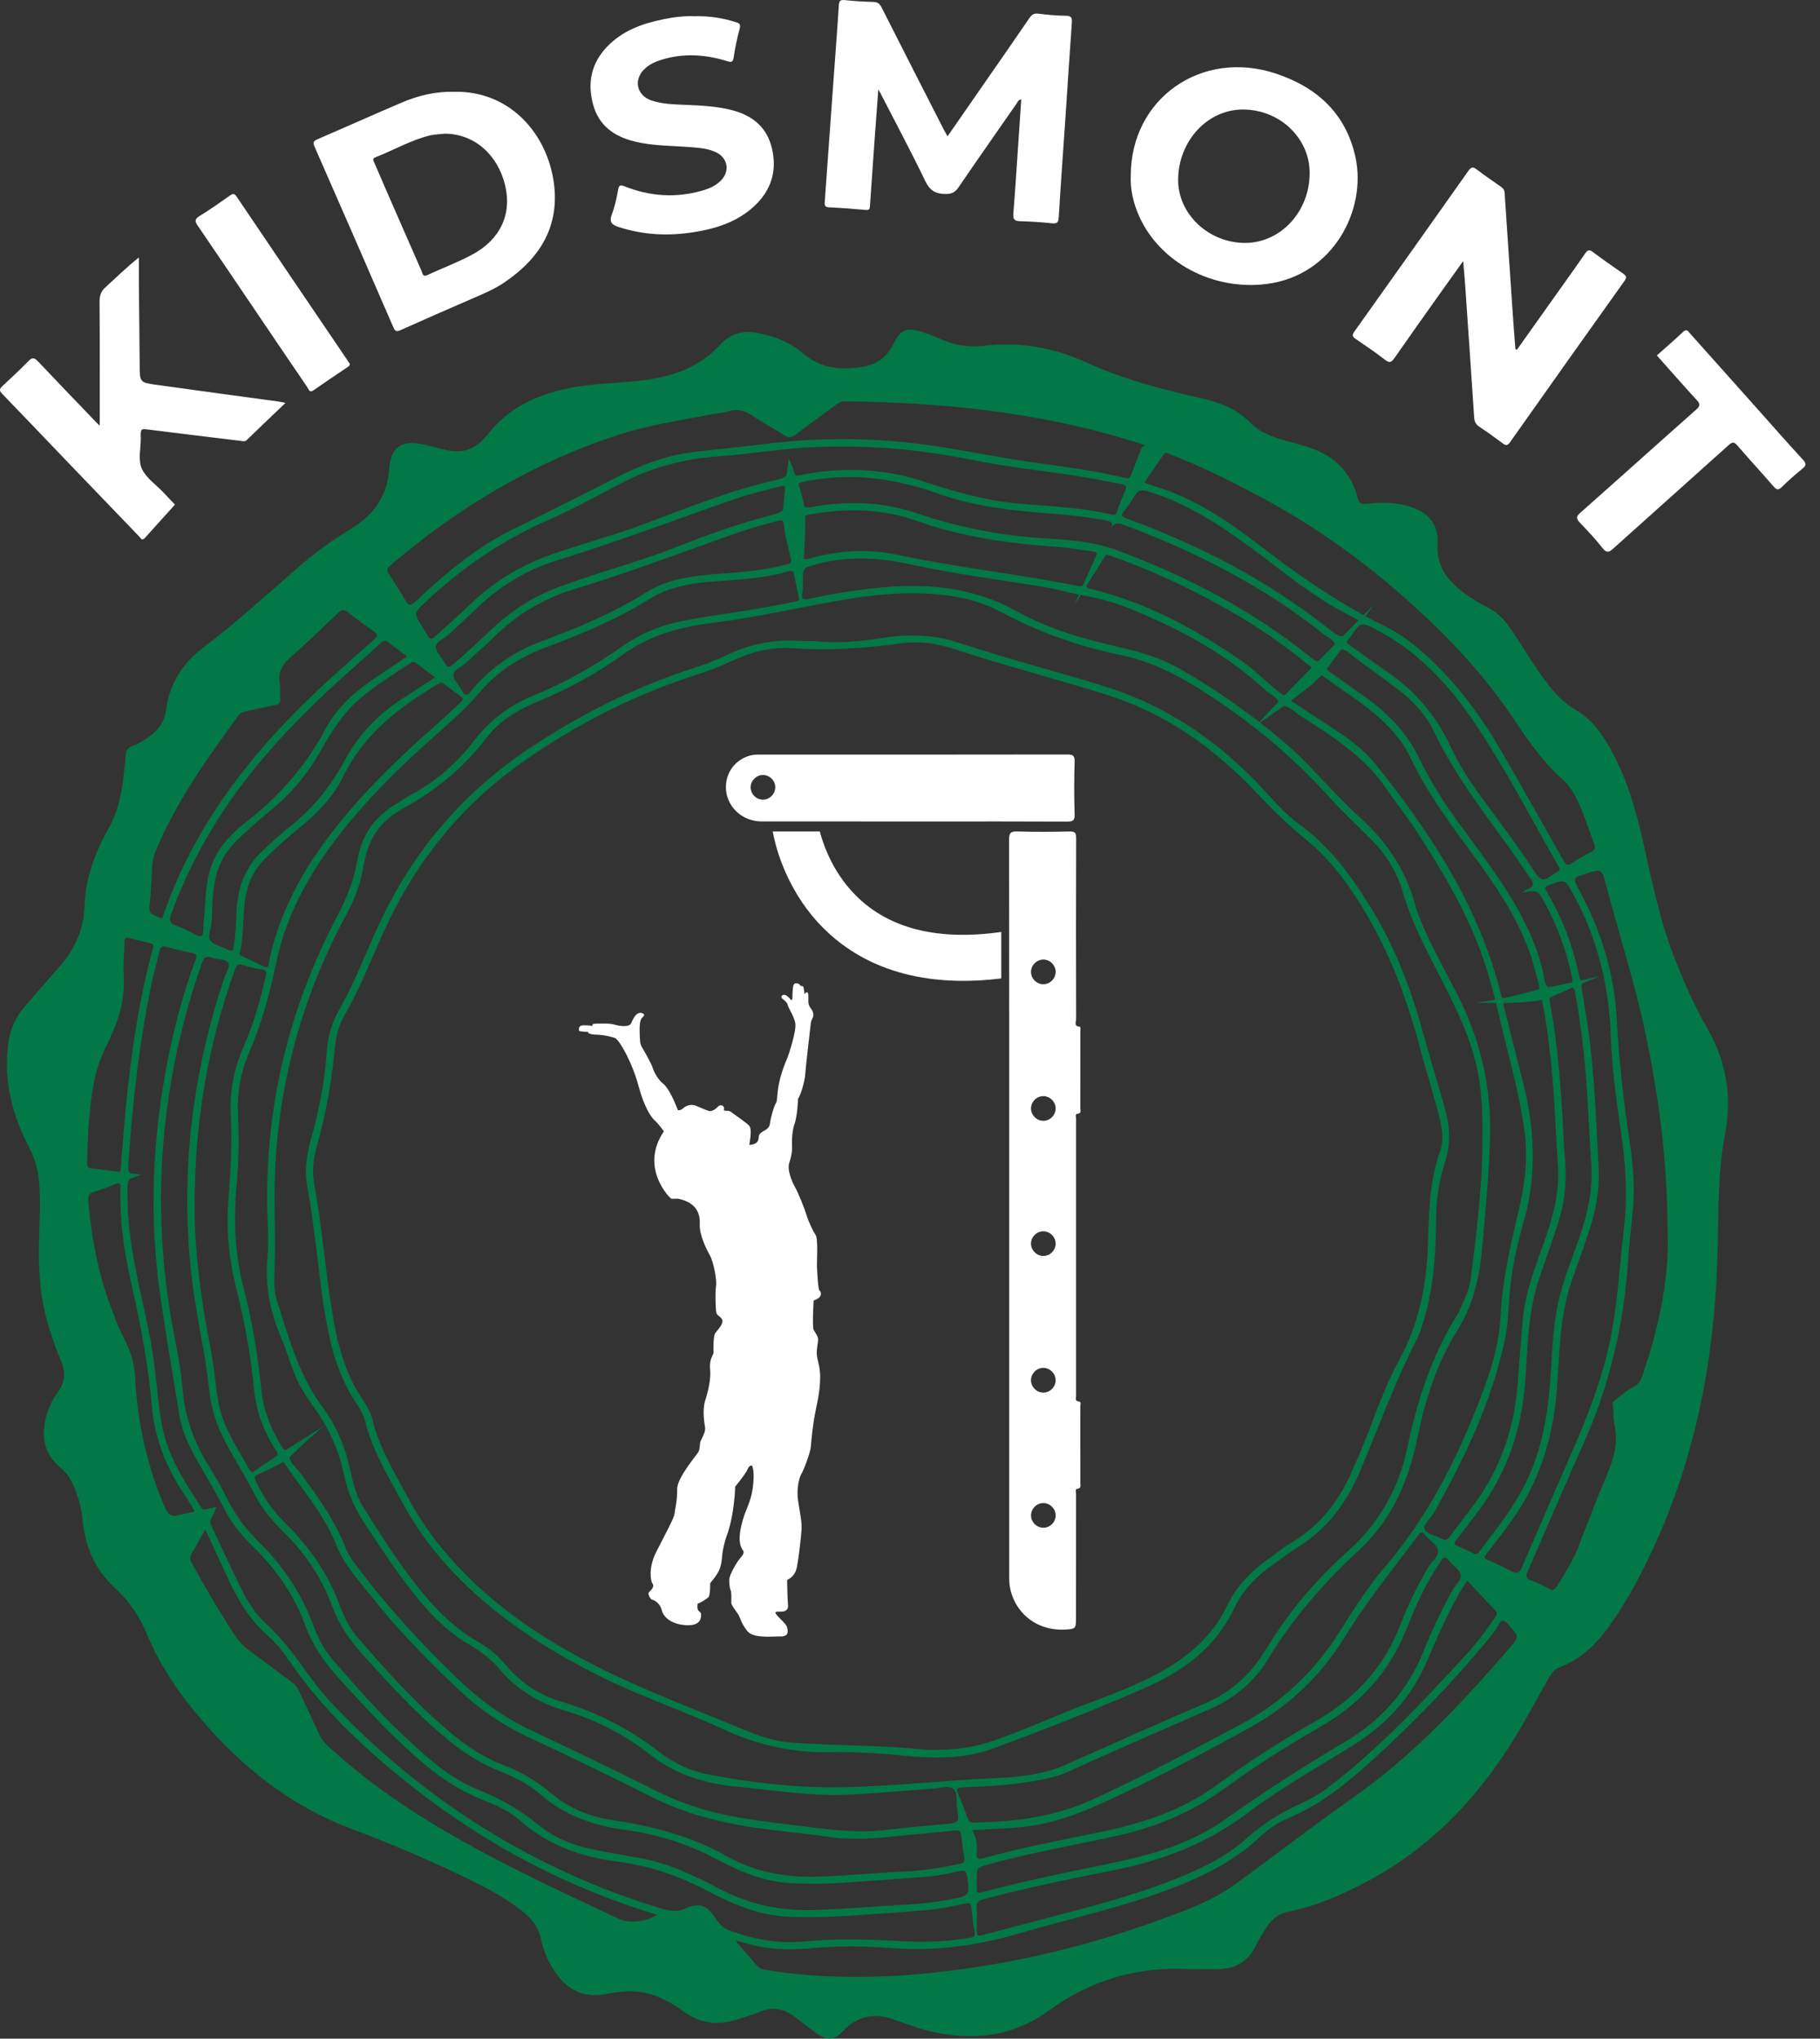 <svg width="67" height="75" viewBox="0 0 67 75" fill="none" xmlns="http://www.w3.org/2000/svg">
<rect x="0" y="0" width="67" height="75" fill="#333333" stroke="none"/>
<path d="M32.333 3.29C32.281 4.003 32.232 4.646 32.186 5.289C32.131 6.051 32.077 6.813 32.026 7.576C32.02 7.681 32.008 7.735 31.877 7.724C31.425 7.683 30.974 7.648 30.521 7.628C30.364 7.622 30.353 7.553 30.361 7.431C30.459 6.092 30.554 4.753 30.65 3.414C30.727 2.341 30.811 1.269 30.88 0.196C30.891 0.034 30.93 -0.013 31.098 0.004C31.451 0.042 31.807 0.062 32.162 0.072C32.323 0.076 32.39 0.15 32.458 0.281C33.219 1.786 33.987 3.287 34.754 4.788C34.789 4.857 34.832 4.924 34.883 5.013C35.391 4.282 35.888 3.566 36.384 2.851C36.891 2.121 37.399 1.392 37.9 0.658C37.986 0.533 38.07 0.485 38.225 0.503C38.56 0.544 38.898 0.578 39.234 0.579C39.454 0.58 39.47 0.669 39.457 0.85C39.372 2.02 39.3 3.19 39.22 4.362C39.139 5.569 39.047 6.775 38.977 7.982C38.965 8.183 38.92 8.235 38.719 8.214C38.33 8.172 37.939 8.15 37.548 8.138C37.355 8.131 37.288 8.075 37.304 7.87C37.377 6.958 37.434 6.044 37.496 5.13C37.529 4.642 37.562 4.156 37.596 3.658C37.487 3.666 37.465 3.751 37.425 3.809C36.708 4.837 35.989 5.864 35.281 6.899C35.157 7.08 35.029 7.138 34.806 7.137C34.437 7.135 34.23 7.008 34.062 6.66C33.538 5.573 32.969 4.51 32.416 3.437C32.403 3.408 32.385 3.38 32.333 3.29Z" fill="white"/>
<path d="M55.843 12.867C56.243 12.304 56.643 11.742 57.042 11.18C57.48 10.563 57.922 9.95 58.352 9.329C58.443 9.197 58.504 9.169 58.639 9.272C59.002 9.544 59.374 9.804 59.747 10.062C59.858 10.139 59.904 10.192 59.807 10.329C58.397 12.304 56.991 14.283 55.591 16.266C55.49 16.41 55.428 16.394 55.307 16.302C55.031 16.093 54.748 15.892 54.459 15.7C54.325 15.611 54.278 15.504 54.268 15.349C54.16 13.709 54.046 12.068 53.933 10.427C53.916 10.174 53.89 9.92 53.863 9.606C53.573 10.011 53.312 10.375 53.053 10.739C52.477 11.551 51.898 12.361 51.33 13.178C51.221 13.335 51.149 13.362 50.987 13.237C50.636 12.965 50.268 12.714 49.9 12.464C49.776 12.38 49.771 12.32 49.858 12.199C51.261 10.23 52.661 8.259 54.057 6.284C54.153 6.148 54.221 6.125 54.359 6.231C54.648 6.453 54.95 6.657 55.249 6.866C55.332 6.924 55.384 6.985 55.391 7.1C55.494 8.679 55.602 10.257 55.71 11.835C55.732 12.17 55.761 12.506 55.787 12.841C55.805 12.851 55.823 12.859 55.843 12.867Z" fill="white"/>
<path d="M16.377 4.918C16.208 4.941 16.023 4.937 15.838 4.98C15.124 5.153 14.493 5.525 13.817 5.789C13.699 5.835 13.742 5.9 13.777 5.979C13.893 6.238 14.001 6.501 14.114 6.76C14.583 7.832 15.05 8.905 15.522 9.976C15.559 10.057 15.558 10.201 15.731 10.12C16.278 9.867 16.846 9.655 17.376 9.371C18.42 8.814 18.851 7.876 18.596 6.822C18.318 5.673 17.451 4.925 16.377 4.918ZM16.716 3.376C18.707 3.334 20.061 4.822 20.364 6.568C20.655 8.247 19.923 9.477 18.562 10.394C18.192 10.643 17.782 10.814 17.374 10.99C16.496 11.37 15.618 11.754 14.744 12.146C14.594 12.213 14.542 12.185 14.479 12.038C13.52 9.825 12.556 7.616 11.585 5.408C11.514 5.249 11.529 5.189 11.693 5.12C12.728 4.676 13.755 4.213 14.79 3.773C15.39 3.517 16.019 3.363 16.716 3.376Z" fill="white"/>
<path d="M45.754 4.029C44.458 4.03 43.395 5.169 43.371 6.583C43.348 7.857 44.481 8.938 45.837 8.937C47.15 8.936 48.216 7.778 48.213 6.359C48.211 5.076 47.106 4.028 45.754 4.029ZM41.627 6.463C41.627 3.623 44.232 1.801 46.965 2.706C48.483 3.209 49.553 4.179 49.901 5.793C50.315 7.706 49.093 10.127 46.639 10.446C44.653 10.703 42.694 9.658 41.933 7.948C41.717 7.464 41.605 6.956 41.627 6.463Z" fill="white"/>
<path d="M3.671 15.658C3.671 14.113 3.677 12.619 3.665 11.123C3.663 10.892 3.706 10.725 3.884 10.566C4.28 10.211 4.655 9.833 5.112 9.474C5.112 9.796 5.11 10.118 5.112 10.439C5.121 11.436 5.135 12.432 5.142 13.43C5.147 14.062 5.142 14.072 5.769 14.159C7.256 14.368 8.746 14.566 10.234 14.77C10.312 14.781 10.388 14.799 10.509 14.823C10.016 15.294 9.549 15.739 9.085 16.188C9.013 16.257 8.936 16.229 8.859 16.22C7.748 16.085 6.636 15.952 5.525 15.811C5.179 15.767 5.174 15.758 5.182 16.1C5.19 16.489 5.067 16.92 5.229 17.259C5.385 17.587 5.734 17.823 5.998 18.1C6.169 18.279 6.341 18.459 6.441 18.565C6.068 18.978 5.701 19.378 5.34 19.785C5.221 19.92 5.177 19.792 5.119 19.733C4.217 18.797 3.316 17.86 2.417 16.923C1.639 16.114 0.868 15.3 0.087 14.495C-0.03 14.375 -0.03 14.313 0.091 14.202C0.42 13.901 0.741 13.593 1.054 13.278C1.185 13.146 1.265 13.155 1.391 13.287C2.106 14.045 2.83 14.793 3.55 15.544C3.579 15.575 3.611 15.603 3.671 15.658Z" fill="white"/>
<path d="M25.557 0.598C26.104 0.581 26.611 0.663 27.107 0.821C27.222 0.857 27.27 0.9 27.232 1.045C27.139 1.396 27.06 1.754 27.008 2.113C26.98 2.305 26.91 2.293 26.766 2.249C25.959 1.999 25.146 1.947 24.329 2.206C24.115 2.274 23.914 2.367 23.747 2.519C23.309 2.917 23.426 3.508 23.985 3.697C24.393 3.835 24.823 3.84 25.249 3.858C25.819 3.883 26.387 3.908 26.942 4.051C27.708 4.248 28.244 4.687 28.424 5.484C28.61 6.31 28.379 7.016 27.761 7.589C27.137 8.167 26.361 8.411 25.541 8.541C24.605 8.69 23.683 8.647 22.774 8.352C22.524 8.27 22.415 8.17 22.525 7.883C22.635 7.595 22.701 7.286 22.755 6.981C22.788 6.797 22.848 6.797 22.998 6.857C23.928 7.226 24.878 7.29 25.844 7.015C26.11 6.939 26.363 6.831 26.558 6.622C26.868 6.287 26.791 5.827 26.387 5.617C26.096 5.466 25.775 5.443 25.456 5.416C24.757 5.358 24.051 5.375 23.363 5.206C22.612 5.021 22.047 4.628 21.834 3.847C21.618 3.05 21.765 2.33 22.343 1.724C22.907 1.132 23.638 0.868 24.416 0.709C24.801 0.631 25.189 0.581 25.557 0.598Z" fill="white"/>
<path d="M60.994 13.076C61.319 12.787 61.649 12.503 61.964 12.206C62.097 12.082 62.145 12.19 62.212 12.263C63.036 13.185 63.859 14.107 64.683 15.029C65.246 15.659 65.802 16.296 66.376 16.916C66.51 17.062 66.49 17.129 66.351 17.244C66.09 17.458 65.834 17.681 65.594 17.918C65.462 18.048 65.397 18.018 65.287 17.892C64.851 17.388 64.396 16.899 63.961 16.393C63.838 16.25 63.775 16.251 63.635 16.377C62.22 17.651 60.796 18.914 59.382 20.187C59.224 20.328 59.143 20.35 58.996 20.165C58.739 19.837 58.451 19.532 58.162 19.23C58.027 19.087 58.011 19.009 58.177 18.863C59.604 17.603 61.017 16.329 62.443 15.068C62.591 14.936 62.599 14.867 62.464 14.72C61.97 14.183 61.49 13.634 60.994 13.076Z" fill="white"/>
<path d="M12.88 13.395C12.877 13.454 12.839 13.476 12.801 13.501C12.382 13.785 11.96 14.066 11.545 14.356C11.386 14.467 11.363 14.318 11.313 14.245C10.736 13.402 10.164 12.555 9.591 11.709C8.822 10.576 8.058 9.441 7.285 8.311C7.179 8.156 7.149 8.067 7.343 7.949C7.729 7.714 8.1 7.452 8.47 7.19C8.588 7.106 8.637 7.125 8.715 7.24C10.078 9.258 11.446 11.273 12.813 13.288C12.839 13.325 12.861 13.363 12.88 13.395Z" fill="white"/>
<path d="M46.7 26.355C46.655 26.383 46.621 26.473 46.561 26.405C46.539 26.38 46.606 26.325 46.652 26.302C46.668 26.32 46.684 26.338 46.7 26.355Z" fill="#087A4A"/>
<path d="M11.317 52.88C11.413 52.81 11.507 52.74 11.602 52.671C11.613 52.685 11.623 52.699 11.634 52.713C11.544 52.783 11.455 52.854 11.366 52.924C11.35 52.91 11.333 52.895 11.317 52.88Z" fill="#087A4A"/>
<path d="M38.41 50.323C38.162 50.322 37.952 50.533 37.954 50.782C37.956 51.021 38.154 51.223 38.393 51.232C38.642 51.24 38.856 51.037 38.862 50.787C38.866 50.538 38.658 50.326 38.41 50.323ZM38.399 55.296C38.151 55.302 37.946 55.518 37.955 55.766C37.964 56.005 38.167 56.203 38.405 56.205C38.653 56.207 38.864 55.997 38.863 55.748C38.861 55.5 38.647 55.291 38.399 55.296ZM38.862 45.756C38.864 45.508 38.653 45.297 38.405 45.298C38.158 45.299 37.949 45.513 37.954 45.761C37.96 45.999 38.159 46.2 38.397 46.205C38.645 46.212 38.859 46.005 38.862 45.756ZM38.399 40.326C38.151 40.33 37.946 40.548 37.955 40.796C37.964 41.034 38.166 41.232 38.404 41.234C38.652 41.237 38.863 41.027 38.862 40.779C38.861 40.531 38.647 40.322 38.399 40.326ZM38.862 35.764C38.867 35.515 38.659 35.302 38.411 35.301C38.174 35.3 37.968 35.494 37.955 35.733C37.943 35.981 38.144 36.201 38.393 36.209C38.641 36.217 38.856 36.013 38.862 35.764ZM37.152 44.497C37.152 39.961 37.154 35.427 37.147 30.892C37.147 30.653 37.199 30.581 37.446 30.589C38.087 30.608 38.729 30.604 39.37 30.59C39.57 30.586 39.617 30.637 39.617 30.836C39.608 33.054 39.611 35.273 39.616 37.491C39.616 37.587 39.522 37.75 39.742 37.772C39.795 37.778 39.771 37.884 39.771 37.944C39.772 38.889 39.773 39.833 39.77 40.778C39.77 40.852 39.822 40.957 39.668 40.974C39.566 40.984 39.614 41.09 39.614 41.15C39.612 44.553 39.612 47.957 39.614 51.36C39.614 51.433 39.558 51.542 39.712 51.558C39.819 51.569 39.769 51.674 39.769 51.734C39.772 52.678 39.772 53.622 39.771 54.567C39.771 54.656 39.809 54.756 39.647 54.774C39.575 54.783 39.613 54.917 39.613 54.992C39.611 56.516 39.612 58.04 39.611 59.563C39.611 59.914 39.578 59.929 39.23 59.95C38.111 60.014 37.324 59.279 37.174 58.366C37.152 58.227 37.152 58.083 37.152 57.94C37.151 53.459 37.152 48.977 37.152 44.497Z" fill="white"/>
<path d="M28.54 28.975C28.547 28.727 28.339 28.513 28.091 28.511C27.853 28.509 27.647 28.704 27.634 28.941C27.62 29.189 27.821 29.409 28.069 29.418C28.317 29.428 28.534 29.225 28.54 28.975ZM34.456 30.221C32.318 30.221 30.18 30.223 28.043 30.22C27.152 30.218 26.531 29.413 26.777 28.593C26.915 28.136 27.338 27.796 27.817 27.764C27.887 27.759 27.959 27.762 28.031 27.762C32.316 27.762 34.995 27.763 39.279 27.757C39.49 27.757 39.567 27.789 39.56 28.024C39.541 28.665 39.538 29.307 39.561 29.948C39.571 30.203 39.48 30.227 39.264 30.226C37.126 30.218 36.593 30.221 34.456 30.221Z" fill="white"/>
<path d="M60.423 50.709C60.366 50.87 60.252 50.965 60.124 51.032C60.005 51.093 59.901 51.16 59.81 51.234V51.233L59.365 51.574L59.401 52.042C59.396 52.145 59.405 52.257 59.426 52.374V52.381V52.38C59.431 52.404 59.435 52.428 59.44 52.453C59.585 53.114 59.387 53.726 59.126 54.335C58.762 55.184 58.442 56.053 58.103 56.913C57.896 57.437 57.599 57.912 57.297 58.386C57.223 58.502 57.158 58.516 57.039 58.454C56.818 58.339 56.594 58.226 56.361 58.14C56.163 58.068 56.163 57.979 56.24 57.804C56.925 56.251 57.586 54.687 58.281 53.137C59.25 50.977 59.784 48.715 59.937 46.356C59.979 45.699 60.066 45.044 60.122 44.388C60.193 43.529 60.094 42.677 59.968 41.833C59.75 40.377 59.593 38.918 59.514 37.45C59.424 35.774 58.929 34.222 58.138 32.752C57.892 32.295 57.899 32.291 58.388 32.139C58.963 31.96 58.967 31.959 59.122 32.549C59.609 34.388 60.194 36.201 60.585 38.065C61.062 40.345 61.377 42.644 61.392 45.341C61.456 46.952 61.085 48.855 60.423 50.709ZM55.627 57.797C55.354 57.648 55.069 57.52 54.782 57.4C54.622 57.334 54.637 57.275 54.729 57.157C55.036 56.764 55.339 56.368 55.632 55.965C56.681 54.519 57.176 52.881 57.313 51.114C57.416 49.786 57.409 48.443 57.848 47.158C58.104 46.41 58.394 45.672 58.612 44.912C58.795 44.273 58.887 43.627 58.851 42.961C58.761 41.307 58.706 39.651 58.486 38.008C58.415 37.479 58.323 36.953 58.237 36.426C58.221 36.33 58.194 36.235 58.265 36.172C58.49 36.079 58.717 35.988 58.921 35.911C58.921 35.911 58.598 35.982 58.202 36.069C58.166 36.034 58.145 35.982 58.133 35.917C57.911 34.799 57.505 33.752 56.923 32.773C56.853 32.655 56.87 32.616 56.999 32.568C57.632 32.333 57.613 32.338 57.936 32.932C58.819 34.552 59.235 36.286 59.298 38.121C59.34 39.314 59.507 40.497 59.678 41.678C59.843 42.827 59.927 43.971 59.787 45.135C59.64 46.354 59.575 47.582 59.371 48.796C59.122 50.27 58.623 51.665 58.034 53.031C57.37 54.574 56.689 56.11 56.029 57.654C55.929 57.885 55.833 57.909 55.627 57.797ZM55.54 60.667C53.81 62.665 52.002 64.594 49.834 66.117C48.347 67.161 46.916 68.276 45.447 69.34C44.612 69.945 43.638 70.285 42.677 70.636C40.051 71.596 37.347 72.236 34.57 72.55C32.439 72.791 30.306 72.818 28.179 72.47C28.037 72.446 27.933 72.396 27.841 72.287C27.607 72.007 27.362 71.736 27.122 71.461C27.111 71.449 27.109 71.429 27.096 71.388C27.474 71.493 27.837 71.608 28.214 71.656C28.791 71.731 29.368 71.721 29.947 71.669C30.899 71.584 31.852 71.591 32.802 71.668C34.414 71.798 35.976 71.581 37.522 71.128C39.304 70.606 41.123 70.214 42.87 69.571C44.148 69.102 45.365 68.532 46.374 67.587C46.666 67.313 46.996 67.069 47.366 66.917C48.573 66.42 49.569 65.619 50.52 64.754C52.05 63.362 53.492 61.885 54.805 60.284C54.935 60.126 55.068 59.965 55.161 59.786C55.288 59.542 55.376 59.597 55.527 59.766C55.931 60.211 55.939 60.206 55.54 60.667ZM26.814 71.002C26.572 70.908 26.427 70.707 26.3 70.513C26.032 70.099 25.714 69.982 25.261 70.201C24.941 70.357 24.616 70.3 24.28 70.196C19.607 68.76 15.615 66.233 12.249 62.7C11.787 62.216 11.398 61.672 11.007 61.13C10.637 60.615 10.229 60.132 9.762 59.702C9.374 59.346 9.106 58.903 8.877 58.441C8.495 57.668 8.139 56.882 7.769 56.104C7.726 56.013 7.731 55.942 7.778 55.854C7.822 55.774 7.89 55.702 7.902 55.579L7.963 55.443L7.496 55.541C7.365 55.455 7.289 55.273 7.191 55.121C6.632 54.259 6.117 53.38 5.946 52.342C5.833 51.648 5.768 50.947 5.686 50.25C5.557 49.134 5.264 48.049 5.045 46.95C4.843 45.944 4.68 44.935 4.695 43.905C4.698 43.707 4.664 43.492 4.785 43.365L5.097 43.251C5.101 43.251 5.104 43.25 5.109 43.25C5.107 43.249 5.106 43.249 5.103 43.249L5.2 43.214L4.809 43.165C4.705 43.108 4.713 43.016 4.73 42.76C4.881 40.511 5.135 38.275 5.605 36.068C5.681 35.712 5.788 35.362 5.866 35.007C5.903 34.84 5.969 34.788 6.139 34.836C6.447 34.923 6.759 35.002 7.072 35.06C7.254 35.093 7.251 35.163 7.197 35.306C6.748 36.527 6.413 37.78 6.164 39.056C5.599 41.947 5.482 44.853 5.914 47.772C6.129 49.224 6.372 50.671 6.614 52.119C6.714 52.715 6.985 53.249 7.28 53.769C7.621 54.372 7.981 54.965 8.297 55.584C8.554 56.088 8.926 56.515 9.326 56.909C10.177 57.745 10.838 58.699 11.251 59.824C11.511 60.535 11.933 61.145 12.442 61.706C13.46 62.828 14.481 63.945 15.647 64.92C16.288 65.456 16.978 65.899 17.756 66.209C18.245 66.402 18.737 66.613 19.131 66.964C20.171 67.891 21.41 68.319 22.761 68.493C23.922 68.641 25.006 69.017 26.04 69.562C26.98 70.057 27.95 70.469 29.041 70.515C29.799 70.547 30.555 70.526 31.31 70.475C32.27 70.411 33.229 70.352 34.187 70.262C34.646 70.22 35.101 70.12 35.553 70.027C35.7 69.997 35.742 70.027 35.757 70.168C35.789 70.469 35.822 70.771 35.88 71.067C35.91 71.226 35.861 71.262 35.716 71.286C34.895 71.43 34.069 71.465 33.24 71.418C32.038 71.35 30.838 71.309 29.637 71.424C28.666 71.517 27.725 71.354 26.814 71.002ZM22.802 70.602C20.474 69.513 18.142 68.434 15.94 67.102C14.557 66.265 13.255 65.322 12.065 64.226C11.932 64.103 11.829 63.966 11.753 63.801C11.508 63.268 11.252 62.741 11.006 62.208C10.944 62.075 10.863 61.971 10.744 61.883C10.226 61.505 9.718 61.115 9.198 60.74C8.97 60.575 8.787 60.382 8.633 60.146C8.079 59.297 7.566 58.422 7.074 57.536C6.984 57.373 6.987 57.25 7.085 57.096C7.245 56.841 7.382 56.573 7.557 56.263C7.849 56.897 8.117 57.488 8.392 58.075C8.76 58.861 9.194 59.601 9.862 60.182C10.164 60.444 10.418 60.761 10.643 61.092C11.896 62.932 13.509 64.421 15.246 65.783C17.935 67.889 20.909 69.453 24.188 70.441C23.835 70.696 23.167 70.772 22.802 70.602ZM6.055 55.423C5.402 53.891 5.055 52.293 4.971 50.635C4.948 50.184 4.822 49.764 4.622 49.358C3.815 47.727 3.396 45.991 3.252 44.182C3.237 43.995 3.279 43.894 3.474 43.841C3.724 43.771 3.971 43.679 4.21 43.574L4.308 43.539C4.428 43.509 4.445 43.583 4.436 43.727C4.425 43.887 4.434 44.048 4.434 44.208C4.444 45.264 4.625 46.297 4.857 47.322C5.188 48.781 5.462 50.249 5.592 51.74C5.695 52.91 6.107 53.967 6.76 54.937C6.884 55.121 6.993 55.316 7.115 55.502C7.149 55.553 7.16 55.591 7.151 55.616L6.801 55.69C6.741 55.698 6.684 55.708 6.628 55.727L6.434 55.767C6.246 55.774 6.15 55.646 6.055 55.423ZM3.49 39.657C3.599 39.117 3.859 38.602 4.094 38.094C4.427 37.379 4.603 36.646 4.552 35.852C4.528 35.462 4.575 35.069 4.581 34.677C4.583 34.53 4.614 34.465 4.779 34.514C5.018 34.585 5.262 34.637 5.505 34.692C5.613 34.715 5.671 34.73 5.632 34.879C4.921 37.504 4.649 40.194 4.452 42.895C4.445 42.978 4.46 43.082 4.404 43.113L3.295 42.972C3.226 42.944 3.203 42.888 3.205 42.793C3.225 41.741 3.283 40.687 3.49 39.657ZM5.52 33.165C5.557 32.758 5.589 32.349 5.598 31.94C5.603 31.694 5.661 31.474 5.756 31.248C6.514 29.451 7.639 27.884 8.777 26.323C8.856 26.216 8.961 26.19 9.073 26.166C9.42 26.089 9.767 26.011 10.116 25.941C10.258 25.913 10.333 25.864 10.315 25.698C10.295 25.513 10.329 25.321 10.297 25.139C10.225 24.724 10.392 24.443 10.7 24.175C11.305 23.648 11.881 23.091 12.458 22.535C12.593 22.404 12.677 22.417 12.812 22.524C13.119 22.767 13.433 23.003 13.756 23.224C13.926 23.34 13.906 23.408 13.765 23.532C12.767 24.42 11.758 25.296 10.822 26.25C9.16 27.946 7.726 29.807 6.705 31.964C6.424 32.557 6.187 33.172 5.965 33.794C5.921 33.777 5.888 33.767 5.856 33.753C5.472 33.586 5.48 33.586 5.52 33.165ZM14.307 23.638C14.52 23.812 14.746 23.969 14.985 24.147C14.513 24.467 14.07 24.764 13.631 25.066C12.945 25.537 12.358 26.114 11.968 26.846C11.251 28.19 10.276 29.294 9.079 30.227C8.465 30.706 7.932 31.268 7.715 32.059C7.589 32.519 7.568 32.989 7.536 33.459C7.518 33.726 7.489 33.991 7.478 34.258C7.468 34.472 7.388 34.486 7.215 34.394C6.98 34.268 6.739 34.15 6.49 34.059C6.257 33.973 6.215 33.867 6.303 33.627C6.893 32.002 7.709 30.502 8.728 29.108C10.004 27.365 11.529 25.863 13.144 24.442C13.438 24.183 13.732 23.924 14.017 23.655C14.121 23.556 14.192 23.544 14.307 23.638ZM14.355 20.816C16.855 18.672 19.637 17.011 22.777 15.993C23.867 15.64 25.01 15.472 26.137 15.253C26.355 15.21 26.581 15.196 26.793 15.133C27.136 15.03 27.423 15.105 27.714 15.304C28.081 15.554 28.481 15.756 28.851 16.002C29.034 16.124 29.154 16.097 29.317 15.971C29.803 15.596 30.305 15.241 30.799 14.875C30.886 14.81 30.971 14.764 31.087 14.765C34.654 14.8 38.178 15.155 41.607 16.204C41.8 16.264 41.993 16.328 42.187 16.39C42.057 16.393 42.023 16.481 41.987 16.577C41.877 16.868 41.757 17.155 41.652 17.448C41.609 17.568 41.562 17.618 41.422 17.584C40.089 17.252 38.72 17.128 37.368 16.911C36.358 16.748 35.354 16.546 34.342 16.398C32.25 16.091 30.154 16.079 28.055 16.344C27.216 16.45 26.373 16.526 25.535 16.63C24.57 16.748 23.67 17.073 22.806 17.509C21.521 18.159 20.238 18.814 18.942 19.442C17.565 20.109 16.405 21.086 15.3 22.126C15.111 22.303 15.033 22.29 14.912 22.07C14.733 21.743 14.525 21.431 14.319 21.119C14.238 20.998 14.228 20.925 14.355 20.816ZM56.388 31.909C55.803 31.025 55.158 30.184 54.535 29.328C54.104 28.738 53.705 28.127 53.398 27.463C52.857 26.292 52.043 25.363 50.974 24.648C50.537 24.355 50.12 24.037 49.689 23.738C49.621 23.691 49.585 23.654 49.584 23.605C49.717 23.425 49.848 23.244 49.971 23.076C50.17 22.893 50.31 22.971 50.782 23.226C52.332 24.062 53.458 25.337 54.408 26.776C55.487 28.409 56.391 30.147 57.358 31.847C57.38 31.886 57.399 31.925 57.414 31.954C57.42 32.038 57.357 32.05 57.316 32.079C56.757 32.471 56.758 32.47 56.388 31.909ZM35.628 66.901C35.514 66.593 35.4 66.282 35.266 65.983C35.182 65.793 35.245 65.766 35.423 65.758C36.419 65.715 37.415 65.665 38.396 65.462C38.711 65.396 39.022 65.316 39.313 65.183C41.045 64.399 42.788 63.638 44.532 62.88C45.435 62.488 46.172 61.872 46.687 61.027C47.603 59.525 48.738 58.217 50.033 57.026C51.227 55.929 51.852 54.495 52.172 52.928C52.46 51.514 52.886 50.159 53.659 48.926C54.246 47.992 54.474 46.951 54.568 45.862C54.688 44.477 54.827 43.097 54.853 41.705C54.89 39.883 54.466 38.184 53.64 36.566C53.144 35.593 52.592 34.646 52.204 33.619C52.173 33.535 52.138 33.453 52.117 33.367C51.782 32.036 51.052 30.96 50.038 30.049C49.051 29.162 48.226 28.109 47.21 27.249C46.94 27.021 46.666 26.8 46.388 26.584C46.544 26.478 46.869 26.254 47.232 25.99C47.253 25.985 47.272 25.982 47.292 25.982C47.477 25.982 47.663 26.201 47.85 26.32C49.033 27.07 50.21 27.82 51.031 29.005C51.41 29.554 51.822 30.081 52.186 30.641C53.162 32.145 54.078 33.687 54.643 35.393C54.794 35.85 54.923 36.313 55.042 36.779C54.826 36.818 54.589 36.853 54.329 36.885C54.329 36.885 54.647 36.899 55.072 36.9C55.251 37.615 55.413 38.335 55.597 39.049C55.811 39.876 55.987 40.71 56.114 41.557C56.256 42.507 56.157 43.44 55.943 44.365C55.634 45.699 55.311 47.026 55.242 48.407C55.176 49.708 54.714 50.923 54.225 52.121C53.411 54.118 52.396 55.994 50.986 57.644C50.343 58.396 49.815 59.236 49.287 60.07C48.38 61.501 47.188 62.631 45.697 63.426C43.87 64.4 42.042 65.376 40.153 66.233C38.772 66.859 37.32 67.024 35.832 67.054C35.712 67.058 35.667 67.004 35.628 66.901ZM7.811 35.236C8.012 35.317 8.331 35.259 8.41 35.437C8.475 35.58 8.305 35.828 8.238 36.029C7.133 39.358 6.685 42.766 6.983 46.266C7.082 47.422 7.286 48.559 7.498 49.697C7.598 50.238 7.653 50.789 7.726 51.336C7.821 52.053 8.089 52.707 8.449 53.329C8.777 53.899 9.112 54.466 9.414 55.05C9.67 55.546 10.039 55.962 10.431 56.35C11.223 57.131 11.833 58.024 12.219 59.071C12.466 59.738 12.851 60.318 13.33 60.847C14.318 61.937 15.307 63.022 16.441 63.966C17.028 64.454 17.656 64.862 18.366 65.148C18.904 65.364 19.435 65.607 19.872 65.995C20.777 66.792 21.853 67.164 23.021 67.322C24.186 67.481 25.291 67.82 26.333 68.376C27.223 68.851 28.145 69.244 29.181 69.283C29.831 69.308 30.481 69.307 31.13 69.259C32.16 69.183 33.192 69.122 34.22 69.031C34.6 68.998 34.974 68.906 35.349 68.83C35.502 68.799 35.57 68.822 35.596 68.995C35.707 69.747 35.712 69.739 34.948 69.886C33.99 70.07 33.017 70.078 32.05 70.152C31.34 70.207 30.628 70.247 29.916 70.268C28.706 70.303 27.57 70.057 26.494 69.492C25.564 69.004 24.62 68.548 23.571 68.359C22.906 68.239 22.238 68.138 21.579 67.98C20.927 67.825 20.334 67.557 19.816 67.132C19.163 66.597 18.445 66.177 17.66 65.869C16.556 65.436 15.706 64.643 14.86 63.854C13.921 62.977 13.072 62.014 12.234 61.043C11.923 60.681 11.707 60.258 11.544 59.816C11.104 58.625 10.421 57.601 9.516 56.715C9.011 56.22 8.605 55.65 8.296 55.008C8.108 54.616 7.877 54.244 7.648 53.872C7.121 53.016 6.802 52.095 6.719 51.09C6.638 50.094 6.392 49.124 6.239 48.14C6.033 46.826 5.93 45.505 5.925 44.017C5.946 41.186 6.429 38.278 7.422 35.455C7.499 35.237 7.575 35.14 7.811 35.236ZM15.346 24.412C15.556 24.576 15.771 24.733 16.017 24.917C15.632 25.169 15.288 25.405 14.934 25.625C13.975 26.221 13.208 26.999 12.676 27.997C12.149 28.987 11.444 29.821 10.556 30.505C10.26 30.733 9.997 31.002 9.718 31.251C9.046 31.85 8.752 32.618 8.709 33.501C8.688 33.946 8.672 34.39 8.605 34.832C8.583 34.982 8.531 35.023 8.4 34.94C8.385 34.931 8.367 34.927 8.351 34.92C8.142 34.819 7.867 34.77 7.745 34.605C7.619 34.436 7.773 34.167 7.786 33.94C7.813 33.461 7.813 32.979 7.894 32.502C7.995 31.894 8.256 31.374 8.697 30.94C9.11 30.533 9.546 30.15 9.995 29.786C10.718 29.201 11.298 28.505 11.758 27.697C12.172 26.969 12.604 26.251 13.255 25.697C13.834 25.204 14.483 24.814 15.11 24.392C15.203 24.33 15.267 24.351 15.346 24.412ZM41.423 18.05C41.317 18.296 41.224 18.546 41.129 18.794C41.095 18.881 41.072 18.962 40.946 18.933C39.882 18.69 38.796 18.625 37.713 18.547C36.459 18.455 35.26 18.134 34.077 17.737C32.552 17.226 31.006 17.166 29.439 17.482C29.377 17.495 29.325 17.498 29.282 17.491C29.154 17.134 29.04 16.867 29.04 16.867C29.04 16.867 29.002 17.133 28.958 17.479C28.845 17.602 28.651 17.643 28.441 17.691C26.808 18.069 25.258 18.704 23.692 19.285C22.608 19.688 21.491 19.991 20.398 20.364C19.205 20.77 18.161 21.401 17.259 22.281C16.858 22.673 16.427 23.034 16.017 23.417C15.883 23.541 15.806 23.522 15.729 23.367C15.673 23.256 15.6 23.154 15.535 23.047C15.226 22.545 15.233 22.553 15.672 22.14C17.001 20.891 18.48 19.879 20.156 19.144C21.075 18.742 21.958 18.254 22.847 17.787C23.968 17.2 25.16 16.884 26.419 16.791C27.503 16.711 28.576 16.535 29.661 16.467C31.728 16.341 33.772 16.51 35.798 16.921C37.038 17.172 38.296 17.303 39.545 17.494C40.135 17.584 40.72 17.695 41.304 17.818C41.463 17.853 41.482 17.914 41.423 18.05ZM48.528 24.323C48.45 24.341 48.375 24.28 48.207 24.146C46.082 22.444 43.702 21.203 41.161 20.258C40.328 19.949 39.442 19.859 38.565 19.812C36.9 19.723 35.289 19.403 33.711 18.871C32.452 18.446 31.158 18.422 29.86 18.655C29.748 18.675 29.669 18.672 29.609 18.643C29.566 18.383 29.483 18.084 29.392 17.807C29.462 17.731 29.631 17.708 29.953 17.656C31.515 17.401 33.022 17.623 34.494 18.147C35.834 18.623 37.224 18.789 38.63 18.889C39.331 18.94 40.03 19.02 40.722 19.149C40.903 19.184 41.003 19.234 40.9 19.461C41.04 19.158 41.248 19.265 41.438 19.335C44.06 20.317 46.531 21.577 48.728 23.332C48.877 23.45 49.133 23.544 49.136 23.711C48.867 23.984 48.638 24.215 48.528 24.323ZM47.156 25.513C46.646 25.126 46.205 24.654 45.675 24.29C43.97 23.122 42.173 22.148 40.143 21.665C40.036 21.639 39.989 21.608 39.998 21.548L40.723 20.396C40.761 20.408 40.802 20.422 40.843 20.435C42.362 20.953 43.804 21.639 45.2 22.428C46.275 23.035 47.29 23.73 48.288 24.561C48.057 24.793 47.668 25.192 47.288 25.586C47.241 25.584 47.202 25.549 47.156 25.513ZM30.837 65.754C29.246 65.772 27.656 65.582 26.087 65.285C25.409 65.157 24.799 64.862 24.259 64.445C23.182 63.615 22.003 63.001 20.697 62.615C19.896 62.377 19.209 61.947 18.662 61.301C18.373 60.959 18.043 60.654 17.652 60.434C16.633 59.864 15.868 59.032 15.172 58.118C14.524 57.266 13.948 56.367 13.381 55.462C13.113 55.033 12.994 54.545 12.889 54.06C12.708 53.22 12.378 52.45 11.867 51.761C10.996 50.586 10.627 49.195 10.191 47.835C10.087 47.512 10.087 47.166 10.102 46.827C10.14 45.99 10.117 45.154 10.107 44.316C10.065 40.489 10.974 36.896 12.807 33.539C13.119 32.966 13.298 32.358 13.411 31.726C13.561 30.887 13.977 30.239 14.722 29.812C14.753 29.795 14.781 29.771 14.812 29.754C16.036 29.096 17.081 28.234 17.926 27.121C18.419 26.474 19.121 26.088 19.86 25.782C20.958 25.326 21.993 24.761 22.955 24.064C23.945 23.346 25.087 23.058 26.271 22.909C27.765 22.721 29.232 22.391 30.712 22.124C32.145 21.865 33.586 21.71 35.042 21.93C35.672 22.025 36.279 22.21 36.837 22.509C38.236 23.257 39.712 23.782 41.263 24.099C42.656 24.383 43.837 25.103 44.987 25.891C46.419 26.871 47.728 27.989 48.892 29.28C49.392 29.836 49.943 30.346 50.471 30.876C51.029 31.434 51.431 32.089 51.651 32.847C52.021 34.123 52.682 35.264 53.271 36.44C53.79 37.477 54.262 38.531 54.446 39.687C54.577 40.517 54.592 41.354 54.567 42.553C54.527 43.806 54.356 45.408 54.148 47.007C54.102 47.362 53.96 47.691 53.818 48.018C53.764 48.14 53.714 48.265 53.643 48.377C52.694 49.891 52.165 51.556 51.799 53.294C51.489 54.769 50.766 56.042 49.638 57.05C48.459 58.103 47.446 59.286 46.633 60.641C46.593 60.709 46.54 60.771 46.497 60.839C45.974 61.671 45.256 62.286 44.359 62.668C42.641 63.399 40.94 64.167 39.234 64.922C38.408 65.288 37.513 65.38 36.624 65.418C34.693 65.5 32.768 65.731 30.837 65.754ZM34.73 67.113C34.03 67.17 33.329 67.24 32.63 67.322C31.674 67.436 30.729 67.337 29.782 67.214C28.776 67.084 27.765 66.987 26.769 66.783C25.876 66.6 25.016 66.312 24.2 65.907C22.64 65.131 21.072 64.37 19.495 63.629C18.529 63.174 17.674 62.55 16.902 61.812C15.516 60.486 14.219 59.08 13.074 57.536C12.941 57.356 12.81 57.172 12.731 56.965C12.337 55.937 11.696 55.062 11.052 54.188C10.914 54.001 10.664 53.809 10.662 53.61C10.889 53.393 11.312 52.943 11.978 52.43C12.293 52.987 12.523 53.582 12.654 54.223C12.787 54.885 13.054 55.488 13.427 56.054C14.065 57.02 14.698 57.988 15.439 58.881C15.978 59.53 16.578 60.104 17.313 60.53C17.708 60.759 18.076 61.032 18.369 61.383C19.014 62.155 19.834 62.648 20.784 62.929C21.933 63.269 22.979 63.801 23.921 64.542C24.846 65.269 25.919 65.614 27.076 65.724C28.414 65.851 29.748 66.076 31.095 66.028C32.188 65.988 33.28 65.876 34.373 65.8C34.62 65.783 34.927 65.677 35.099 65.815C35.258 65.944 35.199 66.265 35.232 66.502C35.313 67.075 35.311 67.064 34.73 67.113ZM9.507 54.236C9.52 54.23 9.534 54.223 9.547 54.218C9.797 54.106 10.193 53.922 10.435 53.781C11.113 54.795 11.934 55.694 12.378 56.839C12.653 57.55 13.174 58.1 13.636 58.686C14.624 59.942 15.741 61.08 16.901 62.175C17.651 62.881 18.497 63.46 19.43 63.898C20.951 64.61 22.465 65.338 23.965 66.096C25.381 66.813 26.905 67.146 28.469 67.328C29.159 67.408 29.849 67.482 30.536 67.58C31.492 67.716 32.438 67.61 33.386 67.514C33.979 67.454 34.573 67.404 35.167 67.341C35.316 67.326 35.373 67.371 35.387 67.522C35.413 67.797 35.454 68.07 35.499 68.342C35.522 68.487 35.478 68.538 35.33 68.57C34.684 68.708 34.036 68.818 33.376 68.848C32.281 68.897 31.191 69.007 30.096 69.042C28.904 69.078 27.771 68.867 26.731 68.277C25.415 67.529 23.983 67.179 22.506 66.952C21.692 66.827 20.951 66.522 20.309 65.988C19.787 65.553 19.213 65.192 18.575 64.952C17.446 64.53 16.56 63.762 15.702 62.954C14.805 62.111 13.987 61.193 13.182 60.263C12.882 59.915 12.672 59.508 12.516 59.083C12.088 57.914 11.407 56.922 10.52 56.056C10.058 55.606 9.697 55.078 9.417 54.493C9.348 54.347 9.379 54.298 9.507 54.236ZM8.95 35.503C9.168 35.575 9.396 35.631 9.624 35.661C9.818 35.688 9.815 35.773 9.78 35.929C9.579 36.815 9.325 37.684 8.963 38.518C8.613 39.324 8.445 40.16 8.495 41.039C8.555 42.109 8.481 43.174 8.404 44.241C8.325 45.343 8.448 46.429 8.721 47.496C9.022 48.679 9.229 49.877 9.35 51.092C9.431 51.909 9.706 52.669 10.157 53.357C10.207 53.434 10.229 53.49 10.221 53.539C9.945 53.721 9.491 54.035 9.316 54.157C9.257 54.157 9.206 54.112 9.149 54.009C8.707 53.219 8.187 52.462 8.033 51.545C7.928 50.923 7.884 50.289 7.763 49.671C7.454 48.096 7.218 46.515 7.168 44.909C7.161 44.659 7.167 44.41 7.167 44.161C7.178 41.243 7.66 38.409 8.65 35.661C8.711 35.491 8.774 35.446 8.95 35.503ZM16.129 25.16C16.221 25.106 16.28 25.103 16.362 25.17C16.55 25.32 16.742 25.466 16.941 25.599C17.067 25.683 17.061 25.746 16.957 25.84C16.667 26.103 16.386 26.377 16.093 26.636C14.572 27.973 13.12 29.376 11.922 31.021C10.957 32.346 10.235 33.778 9.9 35.393C9.885 35.463 9.913 35.578 9.79 35.594C9.473 35.443 9.168 35.299 8.864 35.152C8.815 35.129 8.821 35.08 8.832 35.036C8.983 34.39 8.923 33.724 9.026 33.072C9.11 32.531 9.32 32.051 9.701 31.65C10.137 31.19 10.623 30.785 11.11 30.382C11.728 29.871 12.28 29.296 12.63 28.576C13.39 27.012 14.688 26.018 16.129 25.16ZM28.834 18.751C28.761 18.853 28.617 18.893 28.32 18.971C27.166 19.274 26.045 19.675 24.939 20.112C23.5 20.681 21.997 21.061 20.55 21.604C19.671 21.932 18.895 22.419 18.206 23.052C17.695 23.522 17.202 24.013 16.662 24.451C16.538 24.551 16.47 24.573 16.386 24.411C16.275 24.199 16.041 23.997 16.045 23.795C16.05 23.605 16.36 23.492 16.526 23.334C16.816 23.058 17.12 22.796 17.404 22.514C18.286 21.641 19.304 20.985 20.49 20.622C22.682 19.95 24.824 19.132 26.988 18.38C27.507 18.199 28.044 18.069 28.577 17.926C28.789 17.87 28.875 17.851 28.907 17.923C28.873 18.222 28.844 18.526 28.834 18.751ZM29.126 20.612C29.128 20.737 29.045 20.742 28.969 20.762C28.287 20.945 27.591 21.03 26.888 21.077C26.364 21.113 25.84 21.153 25.323 21.242C24.774 21.336 24.246 21.505 23.777 21.801C22.579 22.553 21.285 23.089 19.968 23.58C18.927 23.968 18.039 24.565 17.337 25.429C17.202 25.595 17.117 25.62 17.009 25.407C16.91 25.209 16.689 25.026 16.691 24.838C16.692 24.638 16.988 24.545 17.146 24.394C17.475 24.082 17.824 23.788 18.146 23.47C18.99 22.632 19.978 22.029 21.111 21.684C23.136 21.069 25.111 20.314 27.106 19.615C27.609 19.438 28.124 19.297 28.639 19.162C28.77 19.128 28.833 19.1 28.854 19.307C28.895 19.7 29.012 20.087 29.098 20.475C29.099 20.479 29.101 20.482 29.102 20.486C29.109 20.529 29.118 20.57 29.126 20.612ZM9.864 45.181C9.885 45.592 9.866 46.001 9.838 46.41C9.777 47.305 9.924 48.162 10.265 48.992C10.451 49.444 10.61 49.907 10.772 50.367C10.951 50.878 11.234 51.33 11.549 51.761C11.706 51.979 11.848 52.201 11.978 52.43C11.947 52.449 10.914 53.101 10.512 53.352C10.465 53.344 10.426 53.303 10.381 53.231C9.985 52.595 9.704 51.91 9.627 51.168C9.495 49.9 9.296 48.646 8.974 47.411C8.648 46.156 8.587 44.88 8.711 43.594C8.796 42.713 8.795 41.833 8.759 40.95C8.729 40.209 8.842 39.493 9.136 38.812C9.606 37.725 9.927 36.593 10.165 35.437C10.567 33.482 11.562 31.836 12.806 30.318C13.831 29.066 14.998 27.955 16.211 26.889C16.708 26.454 17.198 26.013 17.623 25.508C18.27 24.74 19.075 24.208 20.009 23.853C21.357 23.341 22.689 22.798 23.919 22.031C24.795 21.484 25.803 21.421 26.799 21.352C27.537 21.302 28.273 21.235 28.987 21.027C29.105 20.993 29.172 21.001 29.214 21.048C29.299 21.471 29.379 21.851 29.424 22.065C29.396 22.1 29.343 22.118 29.271 22.133C28.424 22.302 27.576 22.457 26.72 22.578C26.166 22.657 25.611 22.748 25.063 22.859C24.286 23.014 23.564 23.317 22.918 23.773C21.888 24.501 20.8 25.114 19.633 25.591C18.758 25.95 18.02 26.503 17.447 27.255C16.816 28.084 16.05 28.744 15.134 29.238C14.938 29.342 14.759 29.477 14.567 29.59C13.761 30.062 13.3 30.769 13.146 31.681C13.026 32.391 12.763 33.039 12.427 33.677C10.533 37.278 9.66 41.111 9.864 45.181ZM39.883 21.507C39.836 21.564 39.774 21.576 39.681 21.557C37.492 21.118 35.269 20.886 33.084 20.419C31.976 20.183 30.871 20.238 29.783 20.555C29.678 20.586 29.619 20.586 29.59 20.551C29.626 19.972 29.653 19.378 29.641 18.998C29.668 18.962 29.715 18.943 29.788 18.93C31.136 18.688 32.473 18.707 33.769 19.168C35.43 19.758 37.147 19.997 38.892 20.116C39.335 20.145 39.774 20.23 40.216 20.283C40.32 20.296 40.372 20.324 40.382 20.377L39.883 21.507ZM46.365 26.566C45.43 25.843 44.447 25.187 43.419 24.597C42.599 24.127 41.683 23.916 40.774 23.705C39.599 23.432 38.462 23.062 37.403 22.476C35.758 21.564 33.989 21.436 32.167 21.64C31.361 21.73 30.563 21.86 29.771 22.035C29.565 22.08 29.496 22.032 29.535 21.817C29.561 21.669 29.551 21.515 29.554 21.363C29.564 20.876 29.567 20.892 30.049 20.76C31.224 20.435 32.399 20.517 33.565 20.772C35.219 21.134 36.898 21.336 38.565 21.617C38.953 21.682 39.343 21.808 39.722 21.875L39.557 22.25L39.785 21.887C40.445 22 41.077 22.177 41.684 22.427C43.461 23.158 45.144 24.057 46.569 25.379C46.732 25.53 47.022 25.644 47.052 25.811C47.053 25.817 47.053 25.823 47.053 25.83C46.769 26.127 46.512 26.399 46.365 26.566ZM56.658 36.395C56.363 36.47 55.945 36.602 55.332 36.725C55.298 36.707 55.276 36.666 55.259 36.594C54.458 33.364 52.682 30.662 50.637 28.11C50.147 27.499 49.491 27.072 48.843 26.645C48.405 26.357 47.966 26.073 47.518 25.781C47.675 25.664 47.833 25.544 47.98 25.428C48.138 25.316 48.289 25.204 48.417 25.065C48.509 24.983 48.588 24.907 48.652 24.838C48.664 24.842 48.677 24.85 48.691 24.86C49.586 25.531 50.575 26.087 51.314 26.955C51.54 27.221 51.747 27.503 51.895 27.818C52.514 29.132 53.372 30.29 54.229 31.45C55.022 32.525 55.775 33.626 56.257 34.888C56.426 35.33 56.538 35.786 56.655 36.243C56.673 36.309 56.674 36.358 56.658 36.395ZM53.359 56.549C53.282 56.654 53.213 56.681 53.096 56.618C52.869 56.497 52.523 56.439 52.44 56.257C52.366 56.096 52.673 55.859 52.793 55.644C53.929 53.622 54.926 51.542 55.407 49.251C55.517 48.726 55.53 48.191 55.569 47.658C55.637 46.74 55.834 45.842 56.088 44.962C56.589 43.221 56.5 41.497 56.054 39.768C55.818 38.855 55.592 37.94 55.362 37.027C55.351 36.986 55.347 36.943 55.34 36.898C55.825 36.892 56.382 36.865 56.772 36.784C56.79 36.82 56.779 36.877 56.787 36.912C56.929 37.611 57.018 38.317 57.093 39.025C57.227 40.31 57.264 41.603 57.352 42.891C57.414 43.812 57.201 44.674 56.902 45.528C56.548 46.543 56.134 47.542 56.05 48.632C55.992 49.378 55.925 50.123 55.872 50.869C55.754 52.495 55.262 53.988 54.292 55.309C53.985 55.728 53.665 56.133 53.359 56.549ZM35.956 69.304C35.956 69.259 35.956 69.215 35.956 69.17C35.956 68.701 35.959 68.709 36.402 68.586C38.014 68.134 39.667 67.871 41.295 67.495C42.666 67.178 43.925 66.634 45.066 65.806C46.146 65.022 47.267 64.296 48.428 63.634C48.474 63.608 48.517 63.577 48.563 63.55C50.058 62.709 51.151 61.523 51.786 59.909C52.121 59.059 52.504 58.224 53.022 57.46C53.139 57.286 53.211 57.239 53.354 57.428C53.488 57.604 53.732 57.741 53.775 57.931C53.819 58.124 53.579 58.305 53.473 58.496C53.067 59.228 52.708 59.986 52.398 60.761C51.81 62.23 50.812 63.321 49.466 64.112C47.961 64.995 46.499 65.945 45.074 66.952C43.815 67.841 42.372 68.241 40.894 68.55C39.362 68.871 37.826 69.168 36.313 69.574C35.897 69.686 35.962 69.675 35.956 69.304ZM49.442 23.4C49.295 23.434 49.144 23.316 48.82 23.061C46.589 21.308 44.1 20.032 41.445 19.063C41.267 18.997 41.262 18.957 41.366 18.822C41.507 18.639 41.652 18.455 41.761 18.252C41.889 18.014 42.038 18.009 42.278 18.082C43.742 18.527 44.984 19.362 46.198 20.258C47.164 20.97 48.085 21.745 49.133 22.343C49.38 22.484 49.633 22.614 49.883 22.75C49.922 22.771 49.961 22.796 50.007 22.825C49.832 23.003 49.635 23.203 49.442 23.4ZM35.791 67.331C36.481 67.286 37.131 67.276 37.776 67.197C38.732 67.081 39.624 66.763 40.496 66.37C42.371 65.526 44.183 64.559 45.985 63.572C47.44 62.775 48.62 61.657 49.493 60.242C50.308 58.919 51.284 57.714 52.214 56.477C52.302 56.36 52.353 56.344 52.451 56.458C52.614 56.648 52.875 56.803 52.933 57.017C52.994 57.243 52.712 57.432 52.588 57.641C52.183 58.323 51.834 59.038 51.552 59.774C50.943 61.364 49.861 62.51 48.403 63.337C47.148 64.048 45.937 64.833 44.773 65.684C43.452 66.65 41.941 67.112 40.37 67.428C38.975 67.711 37.578 67.982 36.206 68.36C35.99 68.42 35.935 68.37 35.956 68.162C35.983 67.885 35.946 67.614 35.791 67.331ZM35.953 70.182C35.944 69.998 35.999 69.927 36.187 69.877C37.819 69.438 39.477 69.107 41.134 68.774C42.886 68.423 44.502 67.776 45.938 66.692C47.154 65.774 48.485 65.029 49.779 64.228C51.032 63.451 51.986 62.425 52.562 61.047C52.898 60.245 53.254 59.448 53.68 58.686C53.779 58.508 53.893 58.338 54.012 58.144C54.37 58.526 54.707 58.894 55.05 59.252C55.15 59.356 55.087 59.423 55.033 59.505C54.718 59.982 54.373 60.436 53.988 60.857C52.415 62.57 50.826 64.268 48.978 65.697C48.637 65.961 48.271 66.177 47.882 66.353C47.145 66.685 46.468 67.107 45.87 67.649C45.097 68.349 44.168 68.769 43.214 69.149C41.614 69.785 39.947 70.193 38.289 70.633C37.585 70.82 36.877 70.995 36.175 71.191C35.977 71.247 35.949 71.181 35.956 71.008C35.965 70.735 35.968 70.458 35.953 70.182ZM57.985 36.497C58.127 37.295 58.241 38.096 58.321 38.903C58.452 40.224 58.495 41.551 58.582 42.876C58.643 43.804 58.432 44.676 58.135 45.541C57.863 46.331 57.542 47.105 57.363 47.925C57.185 48.745 57.146 49.583 57.096 50.419C57.009 51.867 56.803 53.284 56.144 54.603C55.69 55.511 55.058 56.292 54.45 57.094C54.383 57.184 54.321 57.189 54.224 57.14C54.042 57.047 53.856 56.959 53.667 56.882C53.532 56.828 53.514 56.775 53.609 56.656C53.886 56.307 54.153 55.951 54.42 55.595C55.474 54.197 56.009 52.613 56.143 50.874C56.223 49.846 56.234 48.809 56.452 47.794C56.619 47.019 56.938 46.29 57.181 45.538C57.5 44.56 57.751 43.901 57.585 42.3C57.49 40.425 57.39 38.621 57.046 36.84C57.035 36.788 57.032 36.743 57.038 36.705C57.181 36.64 57.511 36.493 57.891 36.331C57.943 36.342 57.968 36.4 57.985 36.497ZM57.867 36.143C57.539 36.215 57.208 36.284 56.996 36.325C56.995 36.325 56.994 36.325 56.993 36.324C56.847 36.253 56.84 35.883 56.779 35.644C56.429 34.276 55.718 33.09 54.919 31.949C54.633 31.54 54.342 31.136 54.042 30.738C53.367 29.841 52.735 28.919 52.248 27.901C51.777 26.918 51.033 26.179 50.148 25.566C49.753 25.292 49.369 25.003 48.971 24.733C48.903 24.687 48.858 24.647 48.842 24.603C48.982 24.42 49.169 24.167 49.37 23.894C49.372 23.894 49.374 23.893 49.378 23.892C49.551 23.866 49.772 24.12 49.966 24.26C50.456 24.616 50.945 24.972 51.429 25.334C52 25.762 52.487 26.282 52.793 26.921C53.556 28.515 54.629 29.901 55.656 31.32C55.89 31.644 56.096 31.989 56.336 32.308C56.489 32.511 56.457 32.627 56.231 32.716C56.183 32.735 56.142 32.769 56.033 32.836C56.611 32.742 56.609 32.743 56.871 33.222C57.345 34.085 57.668 35.004 57.875 35.966C57.892 36.048 57.894 36.103 57.867 36.143ZM43.099 16.721C44.238 17.16 45.324 17.709 46.4 18.281C48.801 19.555 50.934 21.181 52.882 23.076C53.987 24.151 54.97 25.31 55.822 26.591C56.314 27.332 56.827 28.054 57.504 28.654C57.965 29.063 58.172 29.654 58.389 30.22C58.494 30.494 58.581 30.774 58.688 31.047C58.745 31.191 58.708 31.268 58.572 31.341C58.328 31.469 58.09 31.608 57.861 31.763C57.706 31.866 57.648 31.819 57.565 31.672C56.806 30.323 56.045 28.975 55.27 27.636C54.535 26.367 53.67 25.195 52.59 24.191C52.105 23.739 51.585 23.332 50.99 23.043C50.746 22.924 50.505 22.798 50.268 22.669C50.45 22.418 50.572 22.25 50.572 22.25C50.572 22.25 50.421 22.405 50.199 22.631C48.834 21.884 47.569 20.987 46.335 20.037C45.226 19.184 44.068 18.402 42.719 17.957C42.543 17.899 42.365 17.84 42.189 17.779C42.173 17.773 42.159 17.759 42.13 17.74C42.362 17.405 42.599 17.074 42.824 16.735C42.919 16.591 43.014 16.688 43.099 16.721ZM62.836 37.803C62.333 36.936 61.936 36.009 61.578 35.068C61.057 33.698 60.782 32.264 60.458 30.843C60.188 29.661 59.838 28.505 59.225 27.445C58.923 26.923 58.564 26.444 58.033 26.136C57.622 25.897 57.298 25.578 57.011 25.21C56.48 24.528 56.057 23.771 55.562 23.065C55.348 22.76 55.093 22.515 54.757 22.343C54.369 22.145 53.998 21.914 53.664 21.629C53.161 21.201 52.879 20.689 52.919 20C52.958 19.327 52.63 18.896 51.989 18.668C51.438 18.472 50.867 18.469 50.3 18.535C50.074 18.562 50.027 18.496 49.976 18.299C49.762 17.493 49.272 16.914 48.501 16.581C48.174 16.438 47.828 16.352 47.486 16.257C46.959 16.113 46.429 15.954 46.036 15.557C45.537 15.052 44.922 14.808 44.253 14.658C42.785 14.33 41.335 13.952 39.958 13.32C38.77 12.776 37.513 12.57 36.207 12.722C35.664 12.786 35.145 12.708 34.644 12.482C34.393 12.368 34.133 12.272 33.87 12.193C33.366 12.042 33.132 12.151 32.906 12.626C32.679 13.102 32.311 13.402 31.794 13.491C30.995 13.627 30.238 13.574 29.578 13.013C29.094 12.602 28.522 12.369 27.896 12.251C27.338 12.145 26.876 12.277 26.494 12.697C25.772 13.489 24.835 13.828 23.803 13.973C22.947 14.094 22.081 14.09 21.226 14.231C19.929 14.446 18.779 14.92 17.947 15.993C17.908 16.042 17.861 16.084 17.82 16.131C17.442 16.567 16.965 16.682 16.418 16.557C16.132 16.492 15.848 16.411 15.563 16.347C14.8 16.174 14.379 16.463 14.331 17.234C14.271 18.209 13.792 18.907 12.988 19.412C12.352 19.808 11.73 20.226 11.162 20.713C9.942 21.764 8.761 22.862 7.471 23.833C6.727 24.393 6.233 25.168 6.113 26.118C6.059 26.546 5.847 26.841 5.518 27.083C5.324 27.226 5.118 27.353 4.894 27.437C4.716 27.503 4.628 27.595 4.623 27.797C4.615 28.081 4.572 28.364 4.536 28.647C4.457 29.285 4.327 29.896 3.999 30.472C3.504 31.344 3.149 32.29 3.115 33.301C3.088 34.153 2.79 34.857 2.253 35.485C1.802 36.012 1.339 36.532 0.886 37.058C0.569 37.425 0.383 37.855 0.313 38.331C0.11 39.715 0.444 41 1.075 42.22C1.276 42.607 1.397 43.008 1.437 43.438C1.481 43.9 1.476 44.362 1.462 44.826C1.434 45.779 1.391 46.731 1.537 47.68C1.667 48.512 1.927 49.304 2.252 50.075C2.426 50.488 2.394 50.869 2.123 51.232C1.945 51.468 1.817 51.734 1.73 52.016C1.495 52.788 1.583 53.473 2.25 54.017C2.503 54.223 2.656 54.509 2.772 54.812C2.906 55.163 3.005 55.525 3.038 55.898C3.129 56.895 3.49 57.742 4.246 58.433C4.747 58.891 5.137 59.457 5.397 60.09C5.88 61.264 6.589 62.294 7.408 63.252C8.941 65.048 10.745 66.465 12.985 67.301C14.368 67.817 15.727 68.397 17.056 69.037C17.818 69.404 18.574 69.785 19.238 70.318C19.571 70.585 19.824 70.894 19.917 71.337C20.02 71.827 20.223 72.287 20.536 72.685C20.964 73.231 21.513 73.495 22.221 73.372C22.66 73.296 23.097 73.22 23.548 73.281C24.157 73.364 24.677 73.648 25.164 74C25.757 74.43 26.397 74.525 27.089 74.309C27.394 74.214 27.703 74.124 27.998 74.003C28.438 73.824 28.837 73.896 29.209 74.162C29.491 74.365 29.757 74.588 30.04 74.79C30.44 75.076 30.696 75.074 31.03 74.724C31.568 74.16 32.178 74.042 32.903 74.293C33.406 74.467 33.903 74.664 34.429 74.771C35.943 75.078 37.322 74.907 38.629 73.954C40.163 72.835 41.932 72.319 43.854 72.449C44.173 72.449 44.495 72.453 44.814 72.448C45.457 72.44 45.941 72.177 46.231 71.581C46.351 71.333 46.499 71.099 46.649 70.868C46.837 70.579 47.106 70.391 47.444 70.325C48.44 70.126 49.359 69.725 50.252 69.259C52.665 67.995 54.463 66.095 55.852 63.783C56.237 63.143 56.587 62.482 56.958 61.834C57.072 61.635 57.178 61.423 57.417 61.334C58.209 61.039 58.777 60.475 59.256 59.803C59.953 58.828 60.5 57.769 60.987 56.68C62.528 53.238 63.161 49.599 63.234 45.855C63.261 44.474 63.242 43.093 63.503 41.73C63.771 40.339 63.554 39.043 62.836 37.803Z" fill="#037847"/>
<path d="M36.595 64.033C35.881 64.282 35.149 64.399 34.074 64.377C32.655 64.198 30.906 64.237 29.165 64.114C28.538 64.07 27.943 63.867 27.368 63.628C25.637 62.908 23.875 62.248 22.195 61.42C19.834 60.254 17.674 58.784 16.03 56.664C15.62 56.133 15.273 55.566 14.954 54.98C14.476 54.097 13.959 53.234 13.713 52.244C13.647 51.978 13.513 51.727 13.358 51.5C12.702 50.543 12.424 49.453 12.239 48.332C11.976 46.743 11.86 45.133 11.566 43.548C11.48 43.088 11.535 42.616 11.663 42.171C12.018 40.943 12.22 39.691 12.342 38.422C12.381 38.028 12.511 37.654 12.705 37.312C13.277 36.313 13.684 35.241 14.162 34.199C15.308 31.697 16.982 29.622 19.245 28.029C21.246 26.619 23.404 25.534 25.737 24.793C26.238 24.634 26.715 24.414 27.196 24.207C27.82 23.937 28.471 23.801 29.147 23.847C30.486 23.938 31.814 23.859 33.142 23.671C33.812 23.576 34.483 23.666 35.121 23.876C36.98 24.487 38.874 24.974 40.739 25.56C42.927 26.247 44.73 27.54 46.283 29.191C46.859 29.802 47.454 30.387 48.108 30.911C48.752 31.429 49.265 32.053 49.735 32.735C51.005 34.582 51.779 36.63 52.338 38.778C52.545 39.569 52.807 40.345 52.998 41.14C53.097 41.546 53.154 41.966 53.013 42.355C52.574 43.572 52.616 44.841 52.55 46.1C52.478 47.475 52.185 48.789 51.517 50.013C50.907 51.131 50.532 52.354 50.035 53.524C49.954 53.712 49.865 53.896 49.786 54.084C49.317 55.197 48.607 56.106 47.562 56.74C47.273 56.914 47.009 57.129 46.732 57.323C46.071 57.785 45.516 58.356 45.169 59.083C44.6 60.27 43.645 61.026 42.522 61.623C41.615 62.104 40.646 62.432 39.694 62.804C38.659 63.209 37.646 63.669 36.595 64.033ZM45.446 59.143C45.765 58.462 46.307 57.948 46.921 57.517C47.191 57.327 47.452 57.124 47.731 56.95C48.802 56.292 49.533 55.356 50.027 54.214C50.746 52.55 51.343 50.834 52.185 49.224C52.255 49.091 52.294 48.942 52.342 48.799C52.774 47.525 52.853 46.201 52.867 44.872C52.874 44.172 52.956 43.49 53.177 42.823C53.391 42.181 53.393 41.536 53.215 40.878C52.973 39.976 52.685 39.088 52.441 38.187C51.998 36.549 51.425 34.973 50.537 33.511C49.805 32.305 49.001 31.18 47.846 30.337C47.428 30.034 47.069 29.658 46.722 29.273C45.08 27.445 43.147 26.044 40.785 25.292C38.973 24.714 37.124 24.258 35.32 23.653C34.41 23.348 33.472 23.32 32.522 23.465C31.695 23.592 30.862 23.689 29.958 23.582C29.825 23.582 29.628 23.594 29.433 23.58C28.496 23.511 27.611 23.694 26.765 24.097C26.396 24.272 26.015 24.424 25.625 24.548C23.399 25.26 21.331 26.286 19.393 27.595C16.952 29.245 15.138 31.416 13.918 34.08C13.444 35.114 13.038 36.178 12.474 37.171C12.212 37.633 12.069 38.144 12.031 38.671C11.953 39.749 11.762 40.804 11.465 41.844C11.296 42.438 11.199 43.05 11.313 43.666C11.585 45.129 11.696 46.614 11.924 48.082C12.119 49.335 12.391 50.566 13.129 51.639C13.264 51.834 13.383 52.058 13.439 52.286C13.7 53.328 14.247 54.236 14.75 55.166C15.06 55.737 15.401 56.287 15.799 56.805C17.46 58.958 19.649 60.445 22.036 61.642C23.535 62.394 25.138 62.93 26.663 63.634C27.876 64.194 29.146 64.481 30.49 64.46C31.407 64.446 32.324 64.493 33.238 64.588C34.37 64.704 35.502 64.72 36.59 64.316C38.449 63.627 40.295 62.905 42.113 62.115C43.538 61.498 44.755 60.615 45.446 59.143Z" fill="#037847"/>
<path d="M23.979 58.84C23.979 58.84 23.808 58.653 23.9 58.567C23.991 58.48 24.1 58.357 24.023 58.262C23.946 58.167 23.873 57.675 24.137 57.138C24.401 56.601 24.811 55.872 24.829 55.699C24.847 55.525 24.938 55.208 24.928 54.788C24.919 54.37 25.647 53.532 25.712 53.413C25.776 53.295 25.748 53.122 25.794 53.013C25.84 52.904 25.976 52.676 25.958 52.531C25.939 52.385 25.842 51.903 25.96 51.529C26.076 51.156 26.177 50.737 26.141 50.364C26.104 49.991 26.268 49.854 26.268 49.754C26.268 49.654 26.25 49.163 26.332 49.044C26.415 48.925 26.669 48.68 26.578 48.533C26.487 48.388 26.378 48.418 26.36 48.234C26.342 48.051 26.324 47.541 26.36 47.313C26.396 47.085 26.269 46.42 26.124 46.166C25.978 45.911 25.742 45.401 25.76 45.046C25.778 44.69 25.677 44.244 24.958 44.099C24.958 44.099 24.758 44.108 24.712 44.099C24.666 44.09 23.529 42.96 24.439 41.622C24.439 41.622 24.258 41.358 24.112 41.23C23.967 41.103 23.721 40.748 23.502 39.937C23.284 39.127 22.838 38.307 22.646 38.188C22.646 38.188 22.283 38.061 21.873 38.061C21.873 38.061 21.613 38.043 21.654 37.961C21.654 37.961 21.317 37.956 21.317 37.916C21.317 37.875 21.267 37.724 21.485 37.72C21.704 37.716 21.813 37.748 21.813 37.748C21.813 37.748 21.767 37.661 21.913 37.661C22.059 37.661 22.428 37.633 22.632 37.697C22.837 37.761 23.165 37.786 23.228 37.655C23.293 37.524 23.402 37.233 23.598 37.264C23.793 37.296 23.684 37.401 23.656 37.423C23.63 37.446 23.538 37.514 23.547 37.916C23.556 38.316 23.561 38.408 23.638 38.535C23.715 38.663 23.985 39.136 24.03 39.291C24.076 39.446 24.239 39.737 24.403 39.86C24.567 39.983 24.763 40.342 24.954 40.839C24.954 40.839 25.041 40.871 25.146 40.775C25.25 40.679 25.437 40.601 25.62 40.679C25.802 40.756 25.983 40.839 26.098 40.871C26.211 40.903 26.358 40.788 26.398 40.743C26.439 40.697 26.494 40.648 26.568 40.666C26.64 40.685 26.663 40.753 26.654 40.78C26.646 40.808 26.649 40.83 26.656 40.848C26.664 40.867 26.745 40.867 26.809 40.867C26.874 40.867 26.951 40.939 26.997 40.971C27.041 41.003 27.538 41.349 27.584 41.417C27.629 41.486 27.675 41.599 27.584 42.118C27.584 42.118 27.794 42.123 27.88 42.005C27.967 41.886 27.889 41.787 27.999 41.686C28.108 41.586 28.318 41.559 28.345 41.331C28.372 41.103 28.49 40.699 28.573 40.566C28.655 40.434 28.528 39.96 29.001 38.881C29.001 38.881 29.346 37.902 29.273 37.615C29.201 37.328 29.027 37.1 29.001 36.973C28.973 36.846 28.787 36.751 28.773 36.705C28.759 36.658 28.782 36.586 28.882 36.6C28.982 36.614 29.073 36.737 29.114 36.777C29.155 36.818 29.173 36.768 29.173 36.686C29.173 36.604 29.173 36.254 29.237 36.2C29.301 36.145 29.423 36.181 29.455 36.245C29.487 36.309 29.556 36.24 29.578 36.317C29.601 36.394 29.615 36.581 29.615 36.581C29.615 36.581 29.665 36.472 29.728 36.517C29.792 36.563 29.728 36.84 29.778 36.972C29.829 37.104 29.928 37.163 29.942 37.313C29.956 37.463 29.855 37.45 29.837 37.745C29.837 37.745 29.653 39.314 29.646 39.492C29.639 39.669 29.537 40.154 29.379 40.427C29.379 40.427 29.359 41.069 29.236 41.39C29.236 41.39 29.127 41.69 29.161 42.257C29.161 42.257 29.155 42.496 29.058 42.77C28.963 43.043 29.168 43.501 29.27 43.678C29.373 43.856 29.605 44.423 29.694 44.71C29.783 44.996 29.933 45.291 30.029 45.44C30.124 45.59 30.063 46.458 30.077 46.649C30.091 46.841 30.111 47.442 30.172 47.483C30.233 47.523 30.241 47.647 30.172 47.721C30.104 47.796 29.954 47.844 29.954 47.844C29.954 47.844 29.893 48.801 29.954 48.924C30.015 49.047 30.125 49.156 30.117 49.3C30.11 49.443 30.063 49.586 30.069 49.812C30.077 50.038 30.185 50.228 30.192 50.597C30.199 50.967 30.144 51.355 30.035 51.853C29.926 52.352 29.864 53.008 29.851 53.212C29.837 53.418 29.599 54.066 29.502 54.223C29.407 54.381 29.339 54.763 29.365 55.077C29.393 55.392 29.529 55.944 29.509 56.261C29.488 56.579 29.393 57.365 29.359 57.522C29.325 57.679 29.331 57.938 28.976 58.13C28.976 58.13 28.99 58.895 29.01 59.044C29.03 59.194 28.942 59.297 28.737 59.29C28.533 59.283 28.512 59.304 28.588 59.406C28.663 59.509 28.929 59.733 28.963 59.836C28.997 59.939 29.086 60.212 28.731 60.205C28.376 60.199 27.72 60.288 27.495 59.987C27.269 59.686 27.256 59.523 27.181 59.4C27.106 59.276 26.921 59.058 26.921 58.969C26.921 58.881 26.935 58.574 26.9 58.511C26.866 58.45 26.832 58.218 26.852 58.068C26.872 57.917 27.098 57.507 27.228 57.351C27.357 57.193 27.412 57.125 27.351 57.036C27.29 56.947 27.146 56.749 27.29 56.128C27.433 55.506 27.631 55.342 27.713 54.727C27.796 54.112 27.686 53.922 27.686 53.922C27.686 53.922 27.59 53.881 27.522 54.051C27.453 54.222 27.064 54.693 27.064 54.693C27.064 54.693 27.044 55.745 26.737 56.544C26.737 56.544 26.614 56.885 26.579 57.303C26.545 57.719 26.442 57.883 26.143 58.245C26.143 58.245 26.149 58.682 26.088 58.75C26.027 58.819 25.747 58.996 25.686 58.989C25.686 58.989 25.652 59.16 25.7 59.235C25.748 59.31 25.817 59.303 25.809 59.433C25.803 59.562 25.768 59.822 25.235 59.788C24.703 59.754 24.422 59.481 24.368 59.255C24.308 59.032 24.177 58.897 23.979 58.84Z" fill="white"/>
<path d="M36.86 34.286V35.995C36.365 36.057 35.898 36.085 35.46 36.085C32.548 36.085 30.851 34.842 29.905 33.7C28.819 32.386 28.515 30.96 28.459 30.649C28.454 30.632 28.45 30.611 28.443 30.589H30.18C30.288 31.004 30.577 31.877 31.255 32.672C32.469 34.097 34.355 34.641 36.86 34.286Z" fill="white"/>
</svg>
